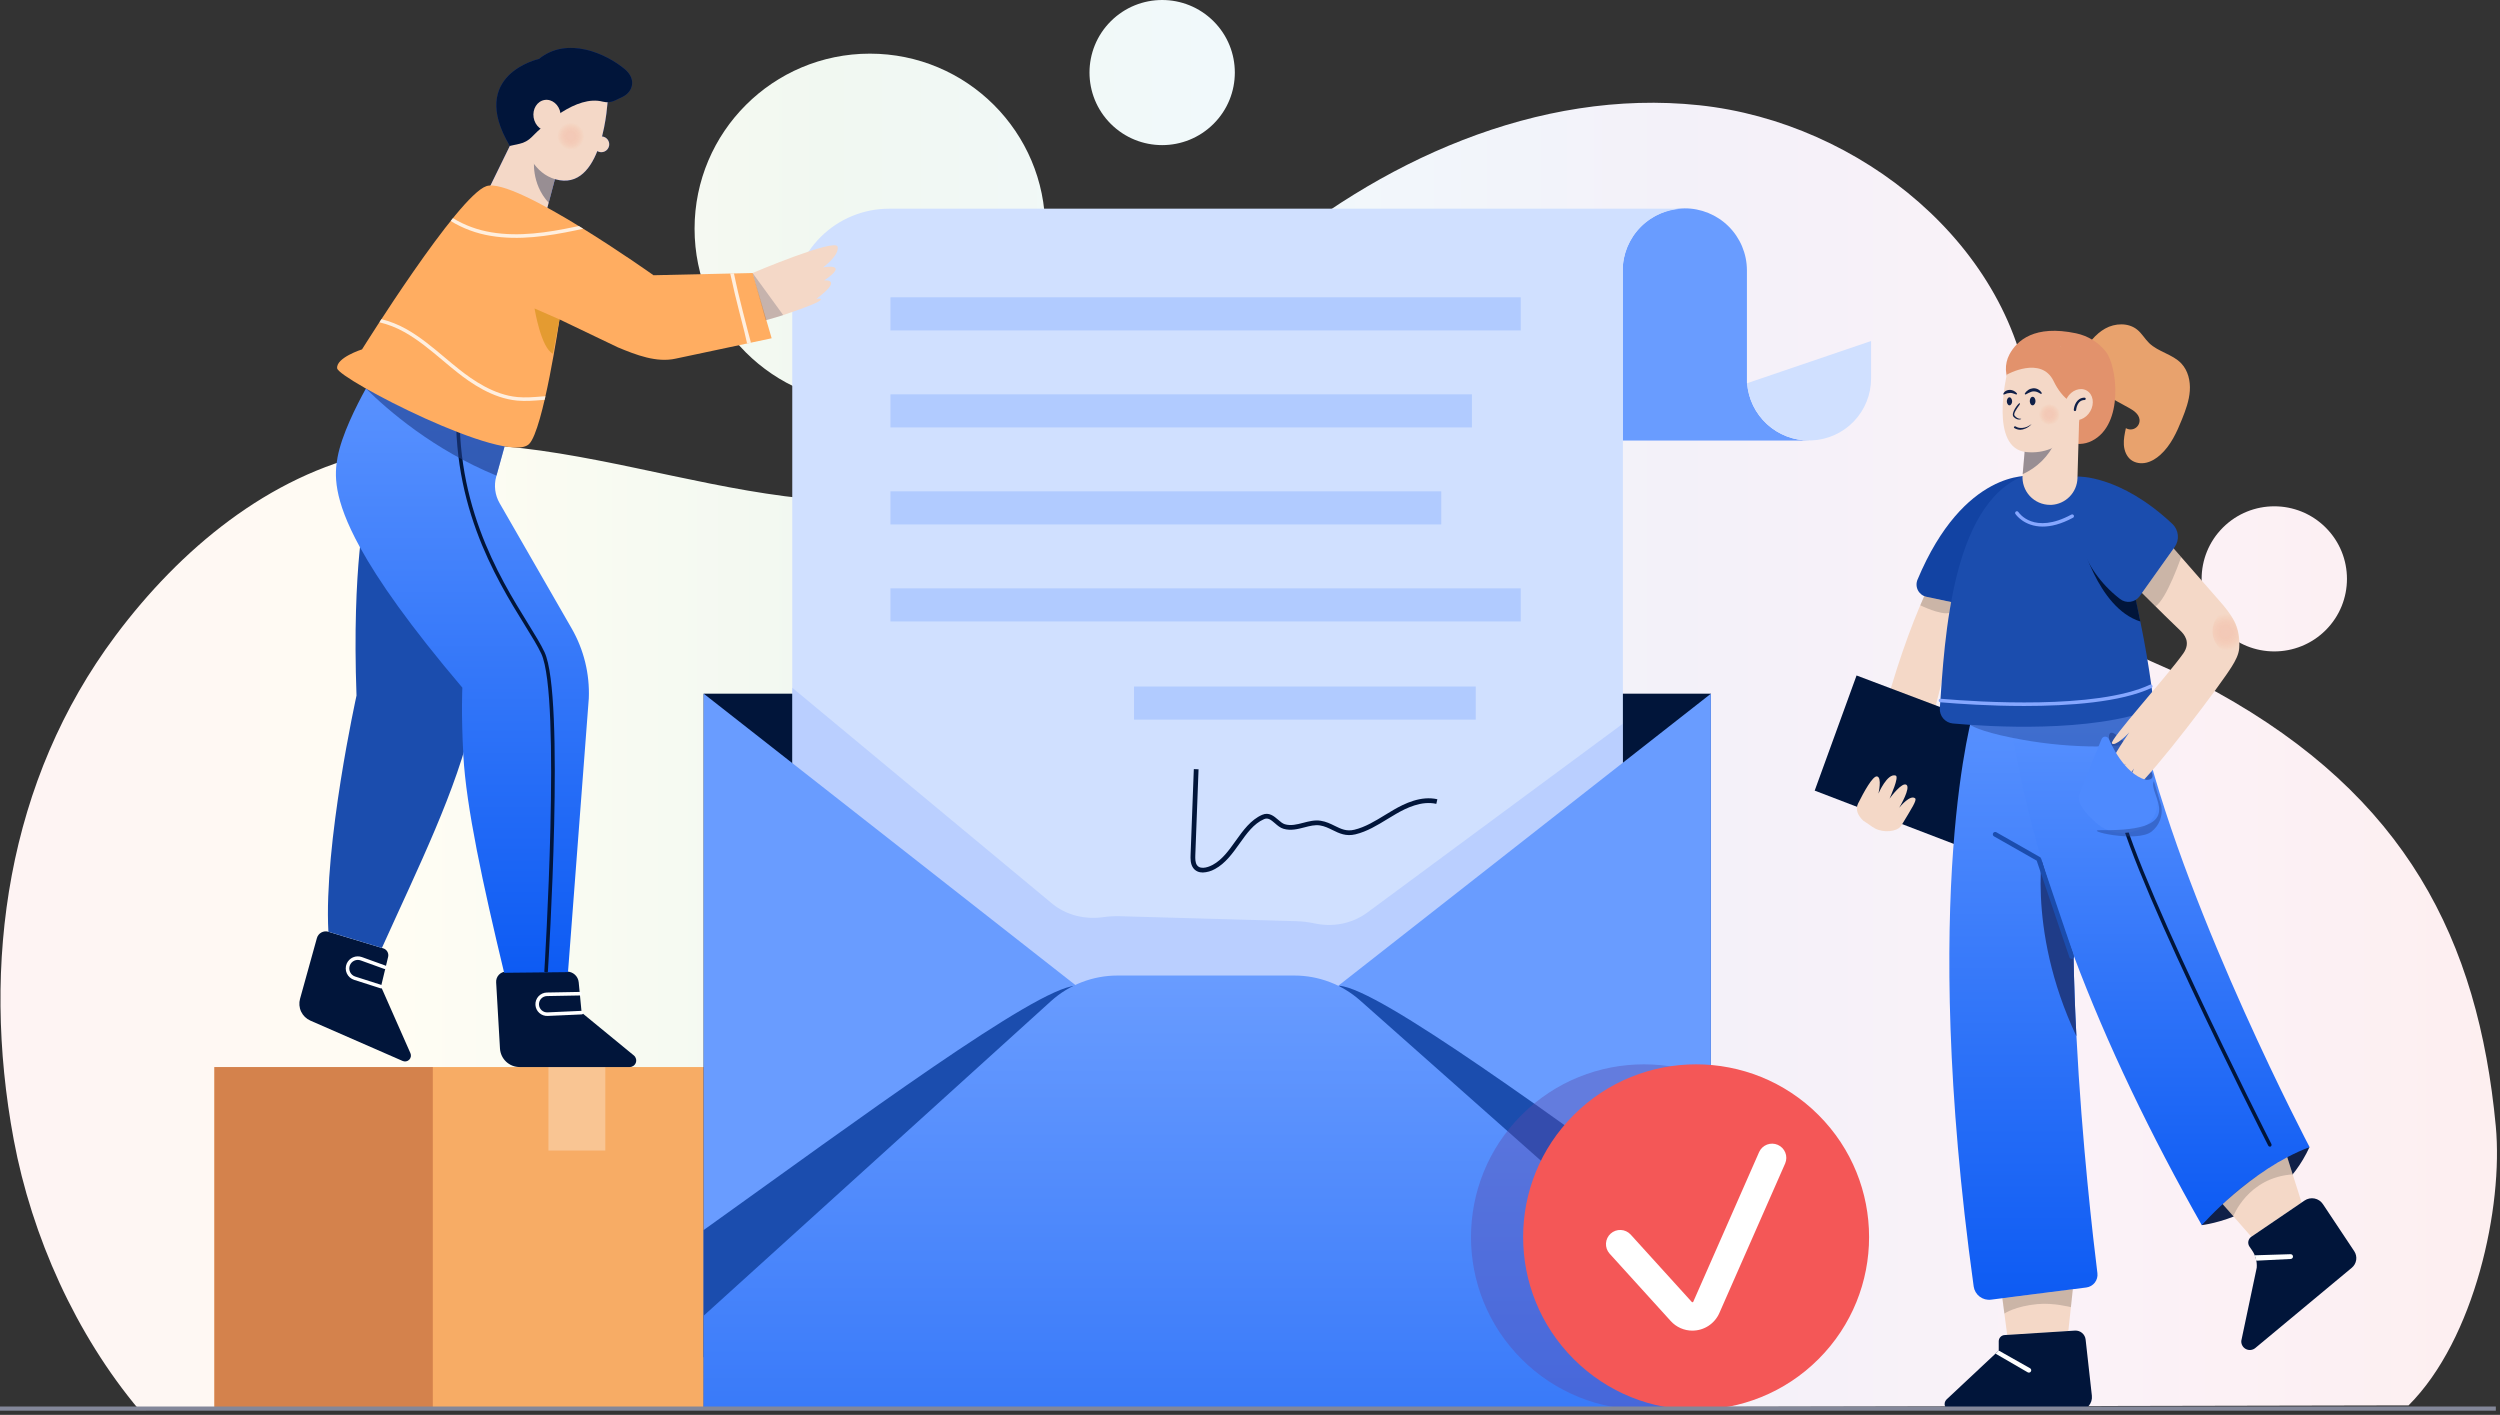 <svg width="599" height="339" viewBox="0 0 599 339" fill="none" xmlns="http://www.w3.org/2000/svg">
<rect x="0" y="0" width="599" height="339" fill="#333333" stroke="none"/>
<path d="M597.992 269.85C593.77 224.939 576.337 190.85 531.161 165.846C517.837 158.474 501.156 154.859 493.17 141.919C485.24 129.061 488.184 112.641 486.615 97.62C482.572 59.087 445.702 29.291 407.115 25.212C368.529 21.134 330.149 38.585 300.827 63.972C278.834 83.032 259.57 107.34 231.86 116.26C186.166 130.972 136.443 98.156 89.552 108.446C64.316 113.984 43.144 131.622 27.691 152.292C1.822 186.879 -4.628 230.608 3.284 273.045C7.614 296.262 18.2 319.788 33.377 337.847L577.096 336.726C592.989 320.853 599.802 289.107 597.992 269.85Z" fill="url(#paint0_linear_2125_9648)"/>
<path d="M208.43 96.748C231.632 96.748 250.441 77.968 250.441 54.801C250.441 31.635 231.632 12.855 208.43 12.855C185.228 12.855 166.419 31.635 166.419 54.801C166.419 77.968 185.228 96.748 208.43 96.748Z" fill="url(#paint1_linear_2125_9648)"/>
<path d="M290.767 29.677C297.566 22.888 297.566 11.881 290.767 5.092C283.967 -1.697 272.943 -1.697 266.144 5.092C259.344 11.881 259.344 22.888 266.143 29.677C272.943 36.467 283.967 36.467 290.767 29.677Z" fill="url(#paint2_linear_2125_9648)"/>
<path d="M557.233 150.989C564.032 144.2 564.032 133.193 557.233 126.404C550.433 119.615 539.409 119.615 532.61 126.404C525.81 133.193 525.81 144.2 532.61 150.989C539.409 157.778 550.433 157.778 557.233 150.989Z" fill="url(#paint3_linear_2125_9648)"/>
<path d="M197.455 255.665H51.354V337.78H197.455V255.665Z" fill="#F7AC65"/>
<path opacity="0.5" d="M103.702 255.665H51.354V337.78H103.702V255.665Z" fill="#B25834"/>
<path opacity="0.3" d="M131.408 255.666V275.669H145.035V255.666H131.408Z" fill="white"/>
<path d="M409.936 166.205H168.597V337.78H409.936V166.205Z" fill="#01153A"/>
<path d="M433.436 105.544H388.788V64.854C388.77 60.911 390.321 57.124 393.101 54.323C395.88 51.523 399.659 49.94 403.608 49.922C407.556 49.904 411.35 51.453 414.154 54.228C416.959 57.003 418.544 60.777 418.562 64.719V64.854V90.683C418.562 90.806 418.562 90.943 418.562 91.068V91.849L418.607 91.826C418.892 95.558 420.578 99.044 423.328 101.588C426.077 104.131 429.687 105.545 433.436 105.544Z" fill="#699CFF"/>
<path d="M448.311 81.702V90.694C448.311 94.535 446.819 98.226 444.151 100.993C441.482 103.759 437.844 105.386 434 105.531C430.155 105.676 426.405 104.328 423.534 101.771C420.664 99.213 418.898 95.645 418.607 91.815L448.311 81.702Z" fill="#D0E0FF"/>
<path d="M403.675 50.003C403.356 50.003 403.051 50.014 402.743 50.037C402.539 50.048 402.346 50.059 402.152 50.081C401.959 50.104 401.732 50.126 401.517 50.16C401.393 50.173 401.268 50.196 401.142 50.218C401.016 50.241 400.825 50.274 400.677 50.308C400.452 50.353 400.228 50.4 400.003 50.456C399.684 50.535 399.368 50.626 399.049 50.739C398.889 50.786 398.73 50.842 398.584 50.898C398.438 50.954 398.276 51.012 398.135 51.068C397.922 51.147 397.713 51.238 397.51 51.34C397.325 51.418 397.144 51.505 396.967 51.602C396.912 51.625 396.859 51.651 396.807 51.68C396.648 51.759 396.489 51.851 396.331 51.94C395.706 52.289 395.11 52.687 394.548 53.131C394.389 53.257 394.218 53.393 394.07 53.517C393.922 53.64 393.731 53.813 393.56 53.965C393.389 54.118 393.23 54.284 393.071 54.443C392.624 54.896 392.207 55.377 391.822 55.882C391.651 56.107 391.494 56.331 391.335 56.555C390.835 57.316 390.398 58.116 390.028 58.947C389.938 59.152 389.857 59.367 389.767 59.582C389.526 60.234 389.325 60.901 389.165 61.578C389.12 61.815 389.075 62.042 389.028 62.271C388.95 62.735 388.882 63.21 388.846 63.688V272.184H189.826V73.166C189.828 67.022 192.274 61.13 196.626 56.786C200.978 52.442 206.88 50.002 213.034 50.003H403.675Z" fill="#D0E0FF"/>
<path d="M364.374 71.237H213.353V79.173H364.374V71.237Z" fill="#B1CBFF"/>
<path d="M352.672 94.479H213.353V102.414H352.672V94.479Z" fill="#B1CBFF"/>
<path d="M345.328 117.722H213.353V125.658H345.328V117.722Z" fill="#B1CBFF"/>
<path d="M364.374 140.964H213.353V148.899H364.374V140.964Z" fill="#B1CBFF"/>
<path d="M353.588 164.49H271.713V172.425H353.588V164.49Z" fill="#B1CBFF"/>
<path d="M288.192 209.053C287.294 209.053 286.456 208.746 285.886 207.959C285.185 206.992 285.234 205.665 285.266 204.788L286.038 184.28L287.173 184.323L286.4 204.831C286.366 205.786 286.369 206.694 286.804 207.297C287.77 208.627 290.092 207.476 290.548 207.23C292.834 206.006 294.476 203.703 296.063 201.474C297.829 199.007 299.657 196.435 302.414 195.231C304.052 194.516 305.258 195.565 306.232 196.402C306.782 196.879 307.301 197.328 307.851 197.489C309.293 197.915 310.73 197.543 312.253 197.146C313.6 196.794 314.991 196.429 316.419 196.648C317.728 196.848 318.784 197.368 319.805 197.873C321.315 198.617 322.622 199.261 324.506 198.803C327.106 198.178 329.523 196.7 331.858 195.269C332.532 194.857 333.206 194.442 333.893 194.047C336.521 192.523 340.466 190.601 344.392 191.5L344.14 192.606C340.599 191.798 336.922 193.599 334.463 195.027C333.79 195.417 333.116 195.828 332.442 196.236C330.033 197.714 327.538 199.238 324.764 199.907C322.476 200.456 320.856 199.662 319.293 198.889C318.35 198.424 317.376 197.942 316.239 197.767C315.04 197.586 313.823 197.904 312.532 198.24C310.926 198.658 309.273 199.09 307.519 198.575C306.735 198.35 306.095 197.792 305.48 197.258C304.467 196.379 303.8 195.864 302.866 196.267C300.396 197.346 298.738 199.669 296.986 202.129C295.322 204.463 293.602 206.878 291.082 208.228C290.198 208.728 289.208 209.011 288.192 209.053Z" fill="#01153A"/>
<path opacity="0.3" d="M388.844 173.389V272.173H189.826V164.783L251.998 216.428C255.425 219.284 259.923 220.372 264.349 219.749C265.646 219.566 266.956 219.491 268.266 219.524L310.643 220.715C312.102 220.761 313.554 220.939 314.982 221.246C319.374 222.199 323.965 221.327 327.596 218.652L388.844 173.389Z" fill="#86A7FF"/>
<path d="M259.341 237.333L257.684 239.169L182.786 322.093L168.602 337.785V166.201L259.341 237.333Z" fill="#699CFF"/>
<path d="M409.936 166.205L319.195 237.332L409.936 337.78V166.205Z" fill="#699CFF"/>
<path d="M257.684 239.169L182.786 322.093L168.602 325.21V294.715C206.041 267.924 248.043 236.864 257.636 236.191L257.684 239.169Z" fill="#1B4DAE"/>
<path d="M320.856 239.169L395.754 322.093L409.936 325.21V294.715C372.5 267.924 330.497 236.864 320.901 236.191L320.856 239.169Z" fill="#1B4DAE"/>
<path d="M409.936 337.78H168.597L168.642 315.207L251.802 239.882C256.168 235.928 261.852 233.738 267.747 233.74H310.142C315.945 233.74 321.547 235.864 325.887 239.712L410.181 314.429L409.936 337.78Z" fill="url(#paint4_linear_2125_9648)"/>
<path opacity="0.4" d="M423.203 325.658C439.388 309.497 439.388 283.296 423.203 267.136C407.017 250.975 380.776 250.975 364.59 267.136C348.405 283.296 348.405 309.497 364.59 325.658C380.776 341.818 407.017 341.818 423.203 325.658Z" fill="#5B4DAD"/>
<path d="M435.693 325.658C451.879 309.497 451.879 283.296 435.693 267.136C419.508 250.975 393.266 250.975 377.081 267.136C360.896 283.296 360.896 309.497 377.081 325.658C393.266 341.818 419.508 341.818 435.693 325.658Z" fill="#F45757"/>
<path d="M405.501 318.822C404.52 318.822 403.55 318.617 402.654 318.219C401.758 317.821 400.956 317.239 400.3 316.512L385.637 300.345C385.046 299.674 384.743 298.798 384.794 297.905C384.844 297.013 385.245 296.177 385.909 295.577C386.572 294.977 387.445 294.662 388.34 294.7C389.234 294.738 390.078 295.126 390.688 295.78L405.35 311.945C405.373 311.973 405.404 311.995 405.439 312.007C405.474 312.02 405.512 312.022 405.548 312.014C405.584 312.01 405.619 311.996 405.648 311.974C405.677 311.951 405.699 311.921 405.712 311.886L421.495 276.01C421.866 275.197 422.543 274.562 423.379 274.243C424.216 273.925 425.144 273.947 425.963 274.306C426.783 274.666 427.428 275.332 427.759 276.162C428.091 276.993 428.081 277.92 427.734 278.743L411.95 314.62C411.397 315.867 410.493 316.928 409.349 317.674C408.204 318.419 406.867 318.817 405.501 318.819V318.822Z" fill="white"/>
<path d="M118.877 235.371L119.795 251.237C119.867 252.433 120.393 253.556 121.265 254.378C122.138 255.201 123.291 255.66 124.491 255.663H150.894C151.213 255.657 151.523 255.555 151.783 255.369C152.042 255.183 152.238 254.923 152.346 254.622C152.453 254.322 152.467 253.997 152.384 253.689C152.302 253.381 152.128 253.105 151.885 252.898L139.356 242.615L138.657 235.353C138.589 234.651 138.262 234 137.739 233.526C137.216 233.052 136.536 232.79 135.83 232.79H121.309C120.976 232.79 120.647 232.858 120.342 232.989C120.037 233.121 119.762 233.314 119.534 233.555C119.306 233.797 119.13 234.083 119.017 234.395C118.904 234.707 118.856 235.039 118.877 235.371Z" fill="#01153A"/>
<path d="M75.931 224.76L71.889 239.317C71.604 240.338 71.696 241.428 72.15 242.387C72.604 243.345 73.388 244.109 74.359 244.537L96.48 254.208C96.741 254.322 97.03 254.355 97.309 254.302C97.589 254.249 97.846 254.113 98.047 253.912C98.248 253.711 98.384 253.454 98.436 253.175C98.488 252.895 98.454 252.607 98.339 252.347L91.288 236.388L92.995 229.267C93.096 228.842 93.031 228.394 92.813 228.015C92.595 227.636 92.241 227.354 91.822 227.226L78.683 223.246C78.402 223.163 78.108 223.135 77.817 223.166C77.527 223.197 77.245 223.286 76.989 223.427C76.733 223.568 76.507 223.758 76.326 223.987C76.144 224.216 76.01 224.479 75.931 224.76Z" fill="#01153A"/>
<path d="M87.69 121.308C87.69 121.308 84.283 135.479 85.42 166.658C85.42 166.658 77.544 202.268 78.682 223.242L91.506 227.126C100.329 207.548 109.451 189.278 113.309 172.055C115.232 165.97 115.198 159.437 113.211 153.372L105.101 128.68L87.69 121.308Z" fill="#1B4DAE"/>
<path d="M141.078 167.313L136.093 232.924L120.795 233.081C115.663 211.755 111.69 193.265 111.021 181.06C110.464 170.777 110.783 164.768 110.783 164.768C98.133 149.859 90.616 139.089 86.244 131.118C79.749 119.29 80.147 113.605 80.872 109.592C81.849 104.253 85.323 97.338 87.672 93.086C88.99 90.727 89.956 89.185 89.956 89.185L122.888 99.782L118.958 113.964L118.89 114.202C118.599 115.259 118.521 116.364 118.659 117.452C118.797 118.54 119.15 119.59 119.696 120.541L136.968 150.574C139.889 155.656 141.313 161.458 141.078 167.313Z" fill="url(#paint5_linear_2125_9648)"/>
<path d="M130.415 232.772C130.456 232.115 134.516 167.001 129.697 156.637C128.85 154.816 127.415 152.493 125.751 149.803C118.789 138.546 107.154 119.704 109.597 92.553C109.6 92.495 109.615 92.439 109.641 92.388C109.666 92.336 109.702 92.291 109.746 92.254C109.79 92.217 109.841 92.189 109.897 92.173C109.952 92.156 110.01 92.151 110.067 92.158C110.179 92.168 110.283 92.223 110.356 92.309C110.428 92.396 110.463 92.508 110.453 92.62C108.034 119.491 119.584 138.181 126.483 149.35C128.161 152.063 129.607 154.406 130.476 156.272C135.385 166.831 131.442 230.128 131.271 232.819C131.251 233.05 130.4 233.005 130.415 232.772Z" fill="#01153A"/>
<path opacity="0.6" d="M122.888 99.782L118.958 113.964C103.81 107.74 92.907 98.268 87.674 93.093C88.993 90.734 89.958 89.191 89.958 89.191L122.888 99.782Z" fill="#1F3C88"/>
<path d="M128.289 240.777C128.267 240.399 128.321 240.021 128.449 239.666C128.577 239.31 128.776 238.984 129.033 238.706C129.291 238.429 129.601 238.207 129.947 238.052C130.292 237.898 130.666 237.815 131.044 237.808L138.969 237.664C139.026 237.66 139.083 237.667 139.137 237.687C139.19 237.706 139.239 237.736 139.28 237.775C139.321 237.815 139.353 237.863 139.374 237.915C139.395 237.968 139.405 238.025 139.403 238.081C139.404 238.137 139.394 238.193 139.374 238.245C139.353 238.297 139.323 238.344 139.284 238.384C139.245 238.425 139.199 238.457 139.148 238.479C139.096 238.501 139.041 238.513 138.985 238.514L131.058 238.658C130.794 238.663 130.534 238.721 130.293 238.828C130.053 238.936 129.836 239.091 129.657 239.285C129.478 239.478 129.34 239.705 129.251 239.953C129.162 240.201 129.124 240.464 129.14 240.727C129.17 241.24 129.401 241.72 129.783 242.064C130.165 242.409 130.667 242.589 131.181 242.566L139.338 242.198C139.451 242.194 139.562 242.234 139.646 242.311C139.73 242.387 139.78 242.493 139.787 242.606C139.792 242.72 139.753 242.83 139.676 242.914C139.6 242.999 139.494 243.049 139.38 243.055L131.226 243.42C130.486 243.455 129.763 243.196 129.213 242.701C128.663 242.206 128.331 241.515 128.289 240.777Z" fill="white"/>
<path d="M91.286 236.815C91.242 236.814 91.199 236.808 91.158 236.794L84.849 234.776C84.465 234.654 84.111 234.453 83.809 234.185C83.507 233.918 83.265 233.591 83.097 233.224C82.93 232.858 82.841 232.461 82.836 232.058C82.832 231.655 82.912 231.256 83.071 230.886C83.363 230.21 83.903 229.671 84.58 229.379C85.257 229.088 86.02 229.065 86.713 229.316L92.377 231.361C92.43 231.38 92.478 231.409 92.519 231.447C92.56 231.485 92.594 231.53 92.617 231.58C92.641 231.631 92.654 231.686 92.657 231.741C92.659 231.797 92.651 231.853 92.632 231.905C92.613 231.957 92.584 232.006 92.546 232.047C92.508 232.088 92.463 232.121 92.412 232.145C92.362 232.169 92.307 232.182 92.251 232.185C92.195 232.187 92.14 232.179 92.087 232.16L86.424 230.117C85.933 229.94 85.393 229.958 84.914 230.166C84.436 230.375 84.056 230.758 83.852 231.238C83.74 231.499 83.684 231.781 83.688 232.065C83.691 232.349 83.754 232.63 83.872 232.888C83.991 233.147 84.162 233.378 84.375 233.566C84.588 233.754 84.838 233.896 85.11 233.983L91.416 236.001C91.513 236.032 91.596 236.096 91.649 236.183C91.703 236.269 91.723 236.372 91.708 236.472C91.692 236.573 91.641 236.664 91.563 236.73C91.486 236.796 91.387 236.833 91.286 236.832V236.815Z" fill="white"/>
<path d="M134.527 37.031L133.912 39.323L131.46 48.586L129.802 54.799L115.041 49.503L122.16 34.957L125.636 29.946L134.527 37.031Z" fill="#1F3C88"/>
<path d="M134.527 37.031L133.912 39.323L131.46 48.586L129.802 54.799L115.041 49.503L122.16 34.957L125.636 29.946L134.527 37.031Z" fill="#1F3C88"/>
<path d="M133.914 39.323L131.46 48.586C127.112 43.877 127.997 37.984 127.997 37.984L133.914 39.323Z" fill="#1F3C88"/>
<path d="M145.601 23.992C145.601 23.992 144.656 44.967 134.058 43.173C123.46 41.379 123.649 23.331 123.649 23.331L137.465 18.896L145.601 23.992Z" fill="#1F3C88"/>
<path d="M145.601 23.992C145.601 23.992 144.656 44.967 134.058 43.173C123.46 41.379 123.649 23.331 123.649 23.331L137.465 18.896L145.601 23.992Z" fill="#1F3C88"/>
<path d="M124.475 34.455C125.591 34.212 126.61 33.646 127.406 32.829C130.312 29.854 138.118 22.687 144.436 24.36C145.412 24.613 146.446 24.513 147.355 24.078C147.898 23.822 148.545 23.515 149.221 23.181C151.73 21.932 152.466 18.898 149.731 16.597C145.282 12.855 135.915 8.599 129.12 14.131C129.12 14.131 111.944 17.887 122.158 34.964L124.475 34.455Z" fill="#1F3C88"/>
<path d="M131.663 31.321C133.441 31.038 134.619 29.158 134.294 27.123C133.969 25.088 132.264 23.668 130.486 23.951C128.707 24.235 127.529 26.114 127.854 28.149C128.179 30.184 129.884 31.604 131.663 31.321Z" fill="#1F3C88"/>
<path d="M131.663 31.321C133.441 31.038 134.619 29.158 134.294 27.123C133.969 25.088 132.264 23.668 130.486 23.951C128.707 24.235 127.529 26.114 127.854 28.149C128.179 30.184 129.884 31.604 131.663 31.321Z" fill="#1F3C88"/>
<path d="M145.949 34.878C146.116 33.847 145.414 32.877 144.382 32.71C143.35 32.543 142.378 33.243 142.211 34.274C142.044 35.304 142.745 36.275 143.777 36.442C144.809 36.608 145.782 35.908 145.949 34.878Z" fill="#1F3C88"/>
<path d="M145.949 34.878C146.116 33.847 145.414 32.877 144.382 32.71C143.35 32.543 142.378 33.243 142.211 34.274C142.044 35.304 142.745 36.275 143.777 36.442C144.809 36.608 145.782 35.908 145.949 34.878Z" fill="#1F3C88"/>
<path d="M136.753 35.904C138.556 35.904 140.018 34.444 140.018 32.643C140.018 30.843 138.556 29.383 136.753 29.383C134.949 29.383 133.488 30.843 133.488 32.643C133.488 34.444 134.949 35.904 136.753 35.904Z" fill="#1F3C88"/>
<path d="M134.527 37.031L133.912 39.323L131.46 48.586L129.802 54.799L115.041 49.503L122.16 34.957L125.636 29.946L134.527 37.031Z" fill="#F4D8C7"/>
<path opacity="0.4" d="M133.914 39.323L131.46 48.586C127.112 43.877 127.997 37.984 127.997 37.984L133.914 39.323Z" fill="#102048"/>
<path d="M145.601 23.992C145.601 23.992 144.656 44.967 134.058 43.173C123.46 41.379 123.649 23.331 123.649 23.331L137.465 18.896L145.601 23.992Z" fill="#F4D8C7"/>
<path d="M124.475 34.455C125.591 34.212 126.61 33.646 127.406 32.829C130.312 29.854 138.118 22.687 144.436 24.36C145.412 24.613 146.446 24.513 147.355 24.078C147.898 23.822 148.545 23.515 149.221 23.181C151.73 21.932 152.466 18.898 149.731 16.597C145.282 12.855 135.915 8.599 129.12 14.131C129.12 14.131 111.944 17.887 122.158 34.964L124.475 34.455Z" fill="#01153A"/>
<path d="M131.663 31.321C133.441 31.038 134.619 29.158 134.294 27.123C133.969 25.088 132.264 23.668 130.486 23.951C128.707 24.235 127.529 26.114 127.854 28.149C128.179 30.184 129.884 31.604 131.663 31.321Z" fill="#F4D8C7"/>
<path d="M145.949 34.878C146.116 33.847 145.414 32.877 144.382 32.71C143.35 32.543 142.378 33.243 142.211 34.274C142.044 35.304 142.745 36.275 143.777 36.442C144.809 36.608 145.782 35.908 145.949 34.878Z" fill="#F4D8C7"/>
<path opacity="0.19" d="M136.753 35.904C138.556 35.904 140.018 34.444 140.018 32.643C140.018 30.843 138.556 29.383 136.753 29.383C134.949 29.383 133.488 30.843 133.488 32.643C133.488 34.444 134.949 35.904 136.753 35.904Z" fill="url(#paint6_radial_2125_9648)"/>
<path d="M197.48 67.192C197.48 67.192 202.209 66.69 195.618 71.585C195.618 71.585 200.981 71.031 187.655 75.493C186.442 75.899 185.054 76.298 183.464 76.729L180.32 65.407C180.32 65.407 200.193 56.992 200.682 59.1C201.172 61.208 197.201 64.055 197.201 64.055C197.201 64.055 203.822 62.865 197.48 67.192Z" fill="#F4D8C7"/>
<path d="M180.327 65.407L156.578 65.948C156.578 65.948 123.364 42.328 116.552 44.595C109.741 46.862 86.745 83.709 86.745 83.709C86.745 83.709 80.499 85.694 80.782 88.245C81.065 90.797 121.376 111.666 126.77 106.385C130.161 103.058 134.058 76.529 134.058 76.529L148.049 83.229C152.403 85.037 157.337 86.967 161.934 85.92L184.888 81.05L180.327 65.407Z" fill="#FFAD61"/>
<g opacity="0.8">
<path d="M179.146 79.177C178.353 76.083 177.574 73.063 176.875 70.159C176.68 69.35 176.5 68.524 176.32 67.692C176.168 66.991 176.02 66.208 175.856 65.506L174.957 65.526C175.128 66.251 175.335 67.145 175.492 67.872C175.674 68.708 175.853 69.54 176.053 70.356C176.756 73.271 177.531 76.287 178.326 79.386C178.568 80.33 178.775 81.348 179 82.301L179.929 82.104C179.685 81.144 179.39 80.13 179.146 79.177Z" fill="white"/>
<path d="M138.682 54.154C138.331 54.23 137.981 54.308 137.629 54.378C131.233 55.71 124.379 56.786 117.695 55.656C114.448 55.124 111.333 53.978 108.517 52.279L107.978 52.952C110.91 54.742 114.162 55.949 117.554 56.506C124.385 57.658 131.325 56.568 137.804 55.221C138.446 55.089 139.088 54.945 139.731 54.808L138.682 54.154Z" fill="white"/>
<path d="M129.829 94.995C127.907 95.154 125.919 95.317 123.99 95.138C118.32 94.611 113.289 91.088 109.999 88.483C108.831 87.561 107.688 86.602 106.547 85.644C103.648 83.205 100.634 80.682 97.266 78.803C95.418 77.769 93.441 76.987 91.386 76.475C91.218 76.731 91.061 76.973 90.901 77.22C92.984 77.712 94.987 78.495 96.85 79.545C100.163 81.386 103.138 83.882 106.011 86.294C107.158 87.259 108.308 88.223 109.48 89.151C112.849 91.822 118.014 95.43 123.923 95.986C125.928 96.169 127.965 96.004 129.912 95.842C130.108 95.826 130.301 95.817 130.494 95.802C130.561 95.515 130.626 95.225 130.691 94.936C130.404 94.959 130.121 94.97 129.829 94.995Z" fill="white"/>
</g>
<path d="M134.058 76.529L128.077 73.91C128.077 73.91 129.605 83.395 132.488 84.752L134.058 76.529Z" fill="#E49B31"/>
<path opacity="0.2" d="M187.655 75.493C186.44 75.89 185.054 76.298 183.464 76.729L180.32 65.407L187.655 75.493Z" fill="#102048"/>
<path d="M450.604 173.652L461.301 178.843L470.059 144.657L461.301 142.255C457.708 150.265 454.056 160.514 450.604 173.652Z" fill="#F4D8C7"/>
<path d="M461.582 142.993L474.879 145.818L486.467 114.036C486.467 114.036 470.578 112.289 459.435 138.889C459.263 139.297 459.184 139.737 459.203 140.179C459.222 140.621 459.337 141.053 459.542 141.445C459.747 141.837 460.037 142.179 460.389 142.446C460.741 142.714 461.149 142.9 461.582 142.993Z" fill="#1243A3"/>
<path d="M444.831 161.842L434.801 189.431L472.274 203.79L479.844 175.069L444.831 161.842Z" fill="#01153A"/>
<path d="M455.608 197.72C455.305 198.22 454.795 198.714 453.602 198.996C452.463 199.259 451.273 199.213 450.157 198.864C448.873 198.471 448.489 197.947 446.441 196.637C445.158 195.431 444.48 193.946 445.199 192.514C446.575 189.758 448.707 185.874 449.722 186.027C450.993 186.22 450.072 190.144 450.072 190.144C450.072 190.144 452.194 185.166 454.206 185.823C455.105 186.119 452.947 190.857 452.729 191.357C453.068 190.908 455.758 187.287 456.789 188.045C457.82 188.803 455.311 193.092 455.044 193.545C455.334 193.182 457.699 190.336 458.862 191.276C459.351 191.693 458.065 193.657 455.608 197.72Z" fill="#F4D8C7"/>
<path d="M527.534 293.547C527.534 293.547 545.702 291.562 553.36 274.839L533.205 275.974L527.534 293.547Z" fill="#102048"/>
<path d="M547.315 275.039L530.184 285.8L539.421 296.332L551.469 288.134L547.315 275.039Z" fill="#F4D8C7"/>
<path d="M564.079 299.794L556.567 288.504C556.337 288.157 556.04 287.86 555.694 287.629C555.348 287.398 554.959 287.238 554.55 287.159C554.142 287.079 553.721 287.081 553.313 287.165C552.905 287.249 552.518 287.413 552.174 287.647L539.421 296.323C539.236 296.448 539.078 296.608 538.956 296.795C538.833 296.981 538.749 297.19 538.707 297.409C538.665 297.628 538.667 297.853 538.713 298.072C538.758 298.29 538.846 298.497 538.972 298.681L539.589 299.578C540.426 300.798 540.822 302.266 540.712 303.74L537.016 321.261C536.985 321.661 537.073 322.062 537.269 322.413C537.464 322.763 537.759 323.049 538.116 323.233C538.473 323.418 538.877 323.493 539.276 323.451C539.676 323.408 540.055 323.248 540.364 322.992L563.495 303.751C564.063 303.279 564.437 302.614 564.544 301.884C564.652 301.154 564.486 300.409 564.079 299.794Z" fill="#01153A"/>
<path d="M540.609 302.063C540.509 301.624 540.38 301.191 540.223 300.769L548.81 300.504C548.96 300.5 549.106 300.554 549.217 300.655C549.327 300.757 549.393 300.897 549.401 301.047C549.408 301.198 549.354 301.346 549.253 301.459C549.151 301.571 549.009 301.639 548.858 301.648L540.609 302.063Z" fill="white"/>
<path d="M497.003 305.581L478.896 304.507L480.924 319.831L495.577 318.902L497.003 305.581Z" fill="#F4D8C7"/>
<path d="M478.896 321.358V323.6L466.381 335.323C466.164 335.539 466.016 335.814 465.956 336.114C465.896 336.414 465.926 336.725 466.043 337.008C466.16 337.29 466.359 337.532 466.614 337.702C466.868 337.872 467.168 337.962 467.474 337.962H498.03C498.48 337.962 498.926 337.867 499.337 337.683C499.748 337.5 500.116 337.231 500.416 336.896C500.716 336.561 500.942 336.166 501.08 335.738C501.217 335.31 501.262 334.857 501.212 334.41L499.714 320.956C499.645 320.339 499.341 319.771 498.864 319.372C498.388 318.972 497.775 318.771 497.154 318.811L480.295 319.88C479.918 319.903 479.563 320.069 479.304 320.343C479.044 320.618 478.898 320.98 478.896 321.358Z" fill="#01153A"/>
<path d="M485.833 328.804L478.144 324.344L478.898 323.591L486.397 327.827C486.462 327.863 486.519 327.912 486.565 327.971C486.611 328.03 486.645 328.097 486.665 328.169C486.684 328.241 486.689 328.317 486.68 328.391C486.67 328.465 486.646 328.536 486.608 328.6C486.571 328.665 486.521 328.721 486.462 328.766C486.403 328.811 486.335 328.844 486.263 328.863C486.191 328.882 486.116 328.886 486.042 328.876C485.969 328.866 485.897 328.842 485.833 328.804Z" fill="white"/>
<path d="M497.046 206.983C496.75 214.013 496.694 221.428 496.822 228.899C496.934 235.384 497.172 241.916 497.513 248.297C498.829 273.799 501.531 296.955 502.539 305.045C502.641 305.855 502.417 306.672 501.916 307.317C501.415 307.962 500.678 308.382 499.867 308.485L477.05 311.4C476.078 311.525 475.097 311.262 474.318 310.668C473.54 310.074 473.028 309.198 472.893 308.229C459.742 213.262 472.943 170.028 472.943 170.028L481.355 170.546L492.779 168.221L505.58 165.613C505.42 165.851 505.263 166.102 505.115 166.362C503.161 169.548 501.618 173.788 500.426 178.822C498.555 186.668 497.511 196.395 497.046 206.983Z" fill="url(#paint7_linear_2125_9648)"/>
<path d="M497.511 248.297C485.135 222.029 489.779 201.146 489.779 201.146L497.046 206.976C496.75 214.006 496.694 221.421 496.822 228.893C496.932 235.384 497.17 241.916 497.511 248.297Z" fill="#1F3C88"/>
<path d="M553.376 274.839C539.183 280.221 527.55 293.547 527.55 293.547C515.297 271.927 504.839 250.214 496.835 228.899C490.17 211.167 485.207 193.709 482.334 176.815C481.982 174.717 481.661 172.631 481.369 170.557C481.335 170.364 481.301 170.16 481.279 169.968L492.793 168.232L505.144 166.373L511.378 165.431C512.052 169.4 512.951 173.551 514.024 177.825C524.741 220.5 553.376 274.839 553.376 274.839Z" fill="url(#paint8_linear_2125_9648)"/>
<path opacity="0.6" d="M512.973 186.691C504.987 182.049 503.622 173.179 507.105 176.152C520.081 187.206 515.255 187.204 512.973 186.691Z" fill="#1F3C88"/>
<path opacity="0.4" d="M513.999 177.825C509.519 178.597 504.975 178.935 500.431 178.834C494.346 178.694 488.285 178.019 482.319 176.816C474.075 175.194 472.026 173.676 472.026 173.676L481.353 170.562C481.319 170.369 481.286 170.165 481.263 169.972L492.777 168.237L505.578 165.629C505.418 165.866 505.261 166.118 505.113 166.378L511.347 165.436C512.023 169.4 512.919 173.553 513.999 177.825Z" fill="#1F3C88"/>
<path d="M496.366 229.745C496.248 229.745 496.134 229.709 496.038 229.642C495.942 229.574 495.87 229.478 495.831 229.368L487.991 206.21L477.771 200.398C477.704 200.361 477.645 200.311 477.598 200.251C477.55 200.191 477.516 200.122 477.496 200.048C477.476 199.974 477.471 199.897 477.482 199.821C477.492 199.746 477.518 199.673 477.558 199.607C477.597 199.542 477.65 199.485 477.712 199.44C477.774 199.396 477.844 199.364 477.919 199.347C477.994 199.33 478.071 199.328 478.146 199.342C478.221 199.356 478.293 199.385 478.357 199.427L488.923 205.447L496.898 228.991C496.923 229.061 496.934 229.136 496.931 229.21C496.927 229.284 496.909 229.357 496.877 229.425C496.845 229.492 496.8 229.552 496.745 229.602C496.689 229.652 496.625 229.691 496.554 229.715C496.494 229.737 496.43 229.747 496.366 229.745Z" fill="#1B4DAE"/>
<path d="M516.18 169.831C500.886 175.638 476.785 174.152 467.926 173.347C467.02 173.266 466.182 172.833 465.594 172.14C465.006 171.448 464.714 170.552 464.782 169.647C465.956 153.549 467.447 118.016 487.217 113.28L496.732 114.278C501.717 116.227 505.612 123.664 508.542 132.497C510.303 137.757 511.711 143.517 512.823 148.912C515.169 160.193 516.18 169.831 516.18 169.831Z" fill="#1B4DAE"/>
<path d="M512.829 148.912C502.402 145.648 498.32 128.315 498.32 128.315L508.026 129.053C509.786 134.313 511.718 143.518 512.829 148.912Z" fill="#01153A"/>
<path d="M533.342 161.797C533.82 161.101 534.29 160.42 534.736 159.707C535.563 158.386 536.414 156.832 536.517 155.274C536.677 152.971 536.34 150.648 535.257 148.677C534.359 147.024 533.268 145.648 531.752 143.93C526.67 138.181 511.727 120.978 511.727 120.978L508.517 137.376C508.517 137.376 518.924 147.809 522.407 151.094C523.265 151.904 525.028 153.863 523.104 156.581C519.225 162.052 505.326 177.38 506.016 178.125C506.746 178.932 509.683 176.058 510.173 175.481C509.499 176.47 504.334 183.87 505.315 184.919C506.083 185.758 509.059 183.284 509.357 182.977C509.061 183.426 505.497 187.401 506.99 188.547C507.68 189.074 511.033 184.565 511.318 184.141C511.134 184.589 509.005 188.957 510.166 189.343C511.327 189.729 512.564 185.038 512.822 184.556C512.679 184.957 508.78 189.404 510.173 189.778C511.989 190.285 527.775 169.815 533.342 161.797Z" fill="#F4D8C7"/>
<path d="M497.749 114.182C496.414 119.474 496.642 125.04 498.405 130.206C500.167 135.372 503.389 139.919 507.682 143.298L507.949 143.506C508.3 143.783 508.703 143.985 509.134 144.101C509.565 144.217 510.015 144.244 510.457 144.182C510.899 144.119 511.324 143.967 511.705 143.735C512.087 143.503 512.417 143.197 512.677 142.834L521.037 131.093C521.635 130.255 521.909 129.23 521.809 128.206C521.709 127.182 521.241 126.229 520.492 125.523C507.898 113.684 497.749 114.182 497.749 114.182Z" fill="#1B4DAE"/>
<path opacity="0.19" d="M533.562 146.076C534.543 147.272 535.304 148.632 535.808 150.094C536.571 152.271 536.589 154.579 536.194 156.803C535.821 156.85 535.443 156.846 535.071 156.79C533.842 156.645 532.695 156.099 531.81 155.235C530.925 154.371 530.351 153.24 530.178 152.016C530.005 150.793 530.242 149.546 530.853 148.472C531.464 147.397 532.414 146.555 533.555 146.076H533.562Z" fill="url(#paint9_radial_2125_9648)"/>
<path d="M484.975 169.154C476.583 169.154 469.062 168.618 465.375 168.304L464.925 168.266C464.814 168.262 464.708 168.214 464.631 168.133C464.555 168.052 464.513 167.944 464.514 167.833C464.516 167.722 464.56 167.616 464.639 167.538C464.717 167.46 464.824 167.416 464.934 167.416C464.964 167.416 465.139 167.429 465.442 167.456C473.848 168.176 502.272 170.053 515.142 164.055C515.245 164.007 515.362 164.002 515.468 164.041C515.574 164.08 515.661 164.159 515.708 164.261C515.733 164.311 515.746 164.366 515.749 164.422C515.752 164.478 515.743 164.534 515.724 164.587C515.705 164.639 515.675 164.688 515.637 164.729C515.599 164.77 515.553 164.803 515.502 164.826C508.143 168.257 495.829 169.154 484.975 169.154Z" fill="#86A7FF"/>
<path d="M489.433 126.169C484.917 126.169 482.92 123.191 482.891 123.146C482.83 123.052 482.809 122.937 482.832 122.827C482.856 122.716 482.922 122.62 483.017 122.559C483.112 122.498 483.227 122.476 483.337 122.5C483.447 122.524 483.544 122.59 483.605 122.684C483.754 122.909 487.317 128.138 496.296 123.297C496.345 123.27 496.399 123.254 496.455 123.248C496.51 123.243 496.567 123.248 496.62 123.264C496.673 123.28 496.723 123.307 496.767 123.342C496.81 123.378 496.846 123.421 496.872 123.47C496.898 123.52 496.915 123.573 496.92 123.629C496.926 123.684 496.92 123.741 496.904 123.794C496.888 123.847 496.862 123.897 496.826 123.94C496.791 123.983 496.747 124.019 496.698 124.046C493.783 125.617 491.376 126.169 489.433 126.169Z" fill="#86A7FF"/>
<path d="M504.381 78.734C506.766 77.388 509.995 77.274 512.099 79.007C513.202 79.904 513.91 81.207 514.931 82.198C517.125 84.326 520.546 84.862 522.641 87.079C524.262 88.792 524.844 91.293 524.68 93.645C524.516 95.997 523.69 98.25 522.812 100.439C521.556 103.565 520.117 106.74 517.599 108.993C516.64 109.852 515.517 110.563 514.262 110.859C513.007 111.155 511.603 110.962 510.581 110.186C509.503 109.356 508.973 107.971 508.879 106.616C508.785 105.262 509.074 103.912 509.362 102.58C509.707 102.792 510.104 102.902 510.509 102.898C510.914 102.894 511.309 102.776 511.65 102.559C511.991 102.341 512.263 102.031 512.436 101.666C512.609 101.3 512.675 100.894 512.627 100.493C512.466 99.147 511.129 98.291 509.932 97.636L503.981 94.382C502.82 93.746 501.634 93.091 500.761 92.097C499.301 90.438 498.131 86.79 499.097 84.698C500.17 82.368 502.14 79.991 504.381 78.734Z" fill="#E8A26D"/>
<path d="M481.751 92.241C481.062 91.159 480.671 89.915 480.618 88.635C480.565 87.354 480.851 86.082 481.447 84.947C483.264 81.532 487.511 77.772 497.424 79.861C500.23 80.45 502.746 81.993 504.54 84.227C507.26 87.591 509 101.717 501.228 105.627C493.727 109.408 485.254 97.791 481.751 92.241Z" fill="#E2926C"/>
<path d="M498.147 101.091L497.76 114.581C497.711 116.233 497.042 117.807 495.885 118.989C494.728 120.172 493.168 120.877 491.515 120.965C491.403 120.965 491.29 120.965 491.176 120.965C490.262 120.963 489.359 120.771 488.524 120.403C487.688 120.035 486.938 119.498 486.321 118.825C485.704 118.153 485.234 117.36 484.939 116.496C484.645 115.633 484.534 114.718 484.612 113.809L484.634 113.585L485.521 103.336L486.644 103.132L498.147 101.091Z" fill="#F4D8C7"/>
<path opacity="0.4" d="M492.424 105.91C490.838 109.327 488.073 112.06 484.634 113.608L485.521 103.358L486.644 103.154L492.424 105.91Z" fill="#102048"/>
<path d="M480.839 89.754C480.839 89.754 476.572 107.468 485.523 108.318C494.475 109.168 498.156 101.091 498.156 101.091L499.29 91.03L493.756 83.092L484.955 85.783L480.839 89.754Z" fill="#F4D8C7"/>
<path d="M480.839 89.754C480.839 89.754 489.065 85.146 492.052 91.324C494.133 95.622 497.304 97.986 500.426 96.569C503.548 95.151 500.994 84.947 500.994 84.947L489.354 81.971L482.393 85.938L480.839 89.754Z" fill="#E2926C"/>
<path d="M500.825 98.552C501.898 96.695 501.522 94.472 499.985 93.586C498.448 92.7 496.332 93.487 495.259 95.343C494.185 97.2 494.561 99.423 496.098 100.309C497.635 101.195 499.751 100.408 500.825 98.552Z" fill="#F4D8C7"/>
<path d="M497.158 98.493H497.138C497.064 98.487 496.994 98.452 496.945 98.395C496.897 98.338 496.872 98.264 496.878 98.19C496.95 97.183 497.585 95.275 499.478 95.275C499.549 95.281 499.615 95.314 499.663 95.366C499.712 95.419 499.738 95.487 499.738 95.558C499.738 95.63 499.712 95.698 499.663 95.751C499.615 95.803 499.549 95.836 499.478 95.842C497.641 95.842 497.457 98.127 497.441 98.223C497.438 98.296 497.407 98.364 497.354 98.415C497.301 98.465 497.231 98.493 497.158 98.493Z" fill="#102048"/>
<path d="M482.107 96.156C482.107 96.557 481.867 97.12 481.467 97.12C481.068 97.12 480.836 96.557 480.836 96.156C480.836 95.755 481.061 95.194 481.467 95.194C481.874 95.194 482.107 95.757 482.107 96.156Z" fill="#102048"/>
<path d="M487.708 96.098C487.708 96.546 487.455 97.12 487.01 97.12C486.565 97.12 486.336 96.542 486.336 96.098C486.336 95.654 486.561 95.075 487.01 95.075C487.459 95.075 487.708 95.654 487.708 96.098Z" fill="#102048"/>
<path d="M483.707 100.528C483.073 100.477 482.75 100.161 482.431 99.845C481.726 98.961 483.619 96.598 483.884 96.6C484.041 96.6 483.999 96.824 483.906 96.957C483.215 97.925 482.334 99.134 482.687 99.578C483.563 100.661 484.432 100.176 484.259 100.405C484.09 100.497 483.899 100.539 483.707 100.528Z" fill="#102048"/>
<path opacity="0.19" d="M492.01 101.642C493.304 101.107 493.919 99.624 493.383 98.332C492.847 97.039 491.362 96.425 490.067 96.96C488.773 97.496 488.158 98.978 488.694 100.271C489.23 101.564 490.715 102.178 492.01 101.642Z" fill="url(#paint10_radial_2125_9648)"/>
<path d="M484.059 102.979C483.565 102.969 483.082 102.832 482.658 102.58C482.628 102.566 482.603 102.545 482.582 102.52C482.562 102.494 482.547 102.465 482.539 102.433C482.531 102.402 482.53 102.369 482.536 102.337C482.543 102.305 482.556 102.275 482.575 102.248C482.626 102.194 482.695 102.159 482.769 102.149C482.843 102.138 482.919 102.153 482.983 102.19C483.044 102.221 483.949 102.932 485.665 102.259C486.031 102.082 486.384 101.878 486.72 101.65H486.749C485.912 102.567 484.757 102.979 484.059 102.979Z" fill="#102048"/>
<path d="M483.057 94.517C482.566 94.34 482.143 94.14 481.665 94.145C481.41 94.157 481.156 94.19 480.906 94.246C480.7 94.308 480.499 94.388 480.306 94.485H480.277C480.19 94.521 480.035 94.58 479.999 94.485C479.982 94.442 479.982 94.394 479.999 94.351C480.128 94.049 480.352 93.797 480.636 93.633C480.936 93.472 481.273 93.395 481.613 93.409C481.929 93.426 482.238 93.509 482.519 93.653C482.801 93.797 483.049 93.998 483.248 94.243C483.27 94.271 483.282 94.305 483.283 94.34C483.285 94.375 483.276 94.41 483.257 94.44C483.238 94.47 483.211 94.493 483.178 94.507C483.146 94.52 483.11 94.524 483.075 94.517H483.057Z" fill="#102048"/>
<path d="M485.162 94.272C485.367 93.925 485.653 93.631 485.994 93.415C486.336 93.198 486.724 93.066 487.127 93.028C487.551 92.998 487.975 93.092 488.346 93.299C488.693 93.495 488.983 93.779 489.186 94.122C489.209 94.161 489.216 94.208 489.205 94.252C489.194 94.296 489.166 94.334 489.128 94.358C489.104 94.371 489.078 94.38 489.05 94.382C489.023 94.384 488.996 94.379 488.97 94.369C488.678 94.186 488.371 94.028 488.052 93.896C487.77 93.8 487.472 93.759 487.174 93.775C486.594 93.786 485.377 94.506 485.377 94.506C485.346 94.521 485.311 94.526 485.276 94.52C485.242 94.514 485.21 94.498 485.186 94.473C485.161 94.448 485.145 94.417 485.139 94.382C485.133 94.348 485.138 94.313 485.153 94.281L485.162 94.272Z" fill="#102048"/>
<path d="M598 337H0V338H598V337Z" fill="#838799"/>
<path d="M506.945 181.264C507.071 181.301 507.18 181.379 507.255 181.485C507.331 181.592 507.367 181.721 507.359 181.852C507.166 185.271 507.55 187.931 507.662 190.166C508.32 203.499 543.843 273.344 544.2 274.048C544.265 274.155 544.287 274.283 544.26 274.405C544.233 274.527 544.16 274.635 544.056 274.705L544.034 274.716C543.921 274.754 543.798 274.748 543.69 274.699C543.581 274.65 543.496 274.561 543.45 274.451C541.981 271.568 507.451 203.669 506.779 190.088C506.667 187.794 506.283 185.107 506.478 181.657C506.494 181.385 506.579 181.273 506.871 181.262L506.945 181.264Z" fill="#01153A"/>
<path d="M505.27 177.058C506.811 180.52 510.467 187.076 516.066 187.148L516.807 191.482C517.001 192.612 516.885 193.774 516.471 194.843C516.057 195.913 515.36 196.851 514.455 197.557C512.707 198.921 510.536 199.634 508.317 199.571C506.099 199.508 503.972 198.673 502.304 197.211C499.725 194.949 497.511 192.319 498.201 190.368C499.29 187.291 502.099 180.52 503.546 177.069C503.617 176.9 503.736 176.756 503.889 176.654C504.042 176.552 504.221 176.497 504.404 176.496C504.588 176.495 504.768 176.548 504.921 176.647C505.075 176.747 505.197 176.89 505.27 177.058Z" fill="#4E8AFE"/>
<path opacity="0.4" d="M516.065 187.152L517.862 193.175C518.055 194.305 517.939 195.467 517.525 196.536C517.111 197.606 516.415 198.543 515.511 199.25C511.904 202.066 498.78 198.83 503.359 198.904C525.345 199.254 514.368 190.209 516.065 187.152Z" fill="#1F3C88"/>
<path opacity="0.2" d="M520.813 131.42L522.61 133.477C522.61 133.477 519.178 143.484 516.463 145.284L515.226 144.056L513.225 142.069L520.813 131.42Z" fill="#2C2C2A"/>
<path opacity="0.2" d="M461.027 142.874L460.095 145.031C460.095 145.031 464.948 147.412 467.057 146.859L467.506 144.249L461.027 142.874Z" fill="#2C2C2A"/>
<path opacity="0.2" d="M532.554 288.502C538.413 282.389 548.022 277.274 548.022 277.274L549.327 281.385C538.514 282.124 535.038 291.547 535.038 291.547L532.554 288.502Z" fill="#2C2C2A"/>
<path opacity="0.2" d="M479.765 311.063L480.25 314.73C480.25 314.73 482.743 312.974 488.207 312.458C492.004 312.102 496.188 313.198 496.188 313.198L496.649 308.897L479.765 311.063Z" fill="#2C2C2A"/>
<defs>
<linearGradient id="paint0_linear_2125_9648" x1="0.113" y1="168.924" x2="598.276" y2="168.924" gradientUnits="userSpaceOnUse">
<stop stop-color="#FEF3F3"/>
<stop offset="0.16" stop-color="#FFFDF3"/>
<stop offset="0.33" stop-color="#F1F8F1"/>
<stop offset="0.5" stop-color="#F1F9FC"/>
<stop offset="0.67" stop-color="#F3F1F9"/>
<stop offset="0.83" stop-color="#FBF2F8"/>
<stop offset="1" stop-color="#FDEFF0"/>
</linearGradient>
<linearGradient id="paint1_linear_2125_9648" x1="0.113" y1="168.924" x2="598.276" y2="168.924" gradientUnits="userSpaceOnUse">
<stop stop-color="#FEF3F3"/>
<stop offset="0.16" stop-color="#FFFDF3"/>
<stop offset="0.33" stop-color="#F1F8F1"/>
<stop offset="0.5" stop-color="#F1F9FC"/>
<stop offset="0.67" stop-color="#F3F1F9"/>
<stop offset="0.83" stop-color="#FBF2F8"/>
<stop offset="1" stop-color="#FDEFF0"/>
</linearGradient>
<linearGradient id="paint2_linear_2125_9648" x1="0.113" y1="168.924" x2="598.276" y2="168.924" gradientUnits="userSpaceOnUse">
<stop stop-color="#FEF3F3"/>
<stop offset="0.16" stop-color="#FFFDF3"/>
<stop offset="0.33" stop-color="#F1F8F1"/>
<stop offset="0.5" stop-color="#F1F9FC"/>
<stop offset="0.67" stop-color="#F3F1F9"/>
<stop offset="0.83" stop-color="#FBF2F8"/>
<stop offset="1" stop-color="#FDEFF0"/>
</linearGradient>
<linearGradient id="paint3_linear_2125_9648" x1="0.113" y1="168.924" x2="598.276" y2="168.924" gradientUnits="userSpaceOnUse">
<stop stop-color="#FEF3F3"/>
<stop offset="0.16" stop-color="#FFFDF3"/>
<stop offset="0.33" stop-color="#F1F8F1"/>
<stop offset="0.5" stop-color="#F1F9FC"/>
<stop offset="0.67" stop-color="#F3F1F9"/>
<stop offset="0.83" stop-color="#FBF2F8"/>
<stop offset="1" stop-color="#FDEFF0"/>
</linearGradient>
<linearGradient id="paint4_linear_2125_9648" x1="289.389" y1="233.74" x2="289.389" y2="337.78" gradientUnits="userSpaceOnUse">
<stop stop-color="#699CFF"/>
<stop offset="1" stop-color="#397AF9"/>
</linearGradient>
<linearGradient id="paint5_linear_2125_9648" x1="110.793" y1="89.185" x2="110.793" y2="233.081" gradientUnits="userSpaceOnUse">
<stop stop-color="#5B93FF"/>
<stop offset="1" stop-color="#0D5BF3"/>
</linearGradient>
<radialGradient id="paint6_radial_2125_9648" cx="0" cy="0" r="1" gradientUnits="userSpaceOnUse" gradientTransform="translate(136.753 32.643) scale(3.265 3.26)">
<stop stop-color="#F0886D"/>
<stop offset="0.25" stop-color="#F0886D" stop-opacity="0.99"/>
<stop offset="0.39" stop-color="#F08A6E" stop-opacity="0.96"/>
<stop offset="0.5" stop-color="#F18C6F" stop-opacity="0.9"/>
<stop offset="0.6" stop-color="#F19071" stop-opacity="0.82"/>
<stop offset="0.69" stop-color="#F29474" stop-opacity="0.71"/>
<stop offset="0.77" stop-color="#F39A77" stop-opacity="0.58"/>
<stop offset="0.85" stop-color="#F3A07A" stop-opacity="0.43"/>
<stop offset="0.92" stop-color="#F5A87E" stop-opacity="0.25"/>
<stop offset="0.98" stop-color="#F6B083" stop-opacity="0.05"/>
<stop offset="1" stop-color="#F6B284" stop-opacity="0"/>
</radialGradient>
<linearGradient id="paint7_linear_2125_9648" x1="486.32" y1="165.613" x2="486.32" y2="311.43" gradientUnits="userSpaceOnUse">
<stop stop-color="#5B93FF"/>
<stop offset="1" stop-color="#0D5BF3"/>
</linearGradient>
<linearGradient id="paint8_linear_2125_9648" x1="517.327" y1="165.431" x2="517.327" y2="293.547" gradientUnits="userSpaceOnUse">
<stop stop-color="#5B93FF"/>
<stop offset="1" stop-color="#0D5BF3"/>
</linearGradient>
<radialGradient id="paint9_radial_2125_9648" cx="0" cy="0" r="1" gradientUnits="userSpaceOnUse" gradientTransform="translate(533.292 151.458) scale(4.417 4.411)">
<stop stop-color="#F0886D"/>
<stop offset="0.25" stop-color="#F0886D" stop-opacity="0.99"/>
<stop offset="0.39" stop-color="#F08A6E" stop-opacity="0.96"/>
<stop offset="0.5" stop-color="#F18C6F" stop-opacity="0.9"/>
<stop offset="0.6" stop-color="#F19071" stop-opacity="0.82"/>
<stop offset="0.69" stop-color="#F29474" stop-opacity="0.71"/>
<stop offset="0.77" stop-color="#F39A77" stop-opacity="0.58"/>
<stop offset="0.85" stop-color="#F3A07A" stop-opacity="0.43"/>
<stop offset="0.92" stop-color="#F5A87E" stop-opacity="0.25"/>
<stop offset="0.98" stop-color="#F6B083" stop-opacity="0.05"/>
<stop offset="1" stop-color="#F6B284" stop-opacity="0"/>
</radialGradient>
<radialGradient id="paint10_radial_2125_9648" cx="0" cy="0" r="1" gradientUnits="userSpaceOnUse" gradientTransform="translate(491.038 99.302) scale(2.538 2.534)">
<stop stop-color="#F0886D"/>
<stop offset="0.25" stop-color="#F0886D" stop-opacity="0.99"/>
<stop offset="0.39" stop-color="#F08A6E" stop-opacity="0.96"/>
<stop offset="0.5" stop-color="#F18C6F" stop-opacity="0.9"/>
<stop offset="0.6" stop-color="#F19071" stop-opacity="0.82"/>
<stop offset="0.69" stop-color="#F29474" stop-opacity="0.71"/>
<stop offset="0.77" stop-color="#F39A77" stop-opacity="0.58"/>
<stop offset="0.85" stop-color="#F3A07A" stop-opacity="0.43"/>
<stop offset="0.92" stop-color="#F5A87E" stop-opacity="0.25"/>
<stop offset="0.98" stop-color="#F6B083" stop-opacity="0.05"/>
<stop offset="1" stop-color="#F6B284" stop-opacity="0"/>
</radialGradient>
</defs>
</svg>
